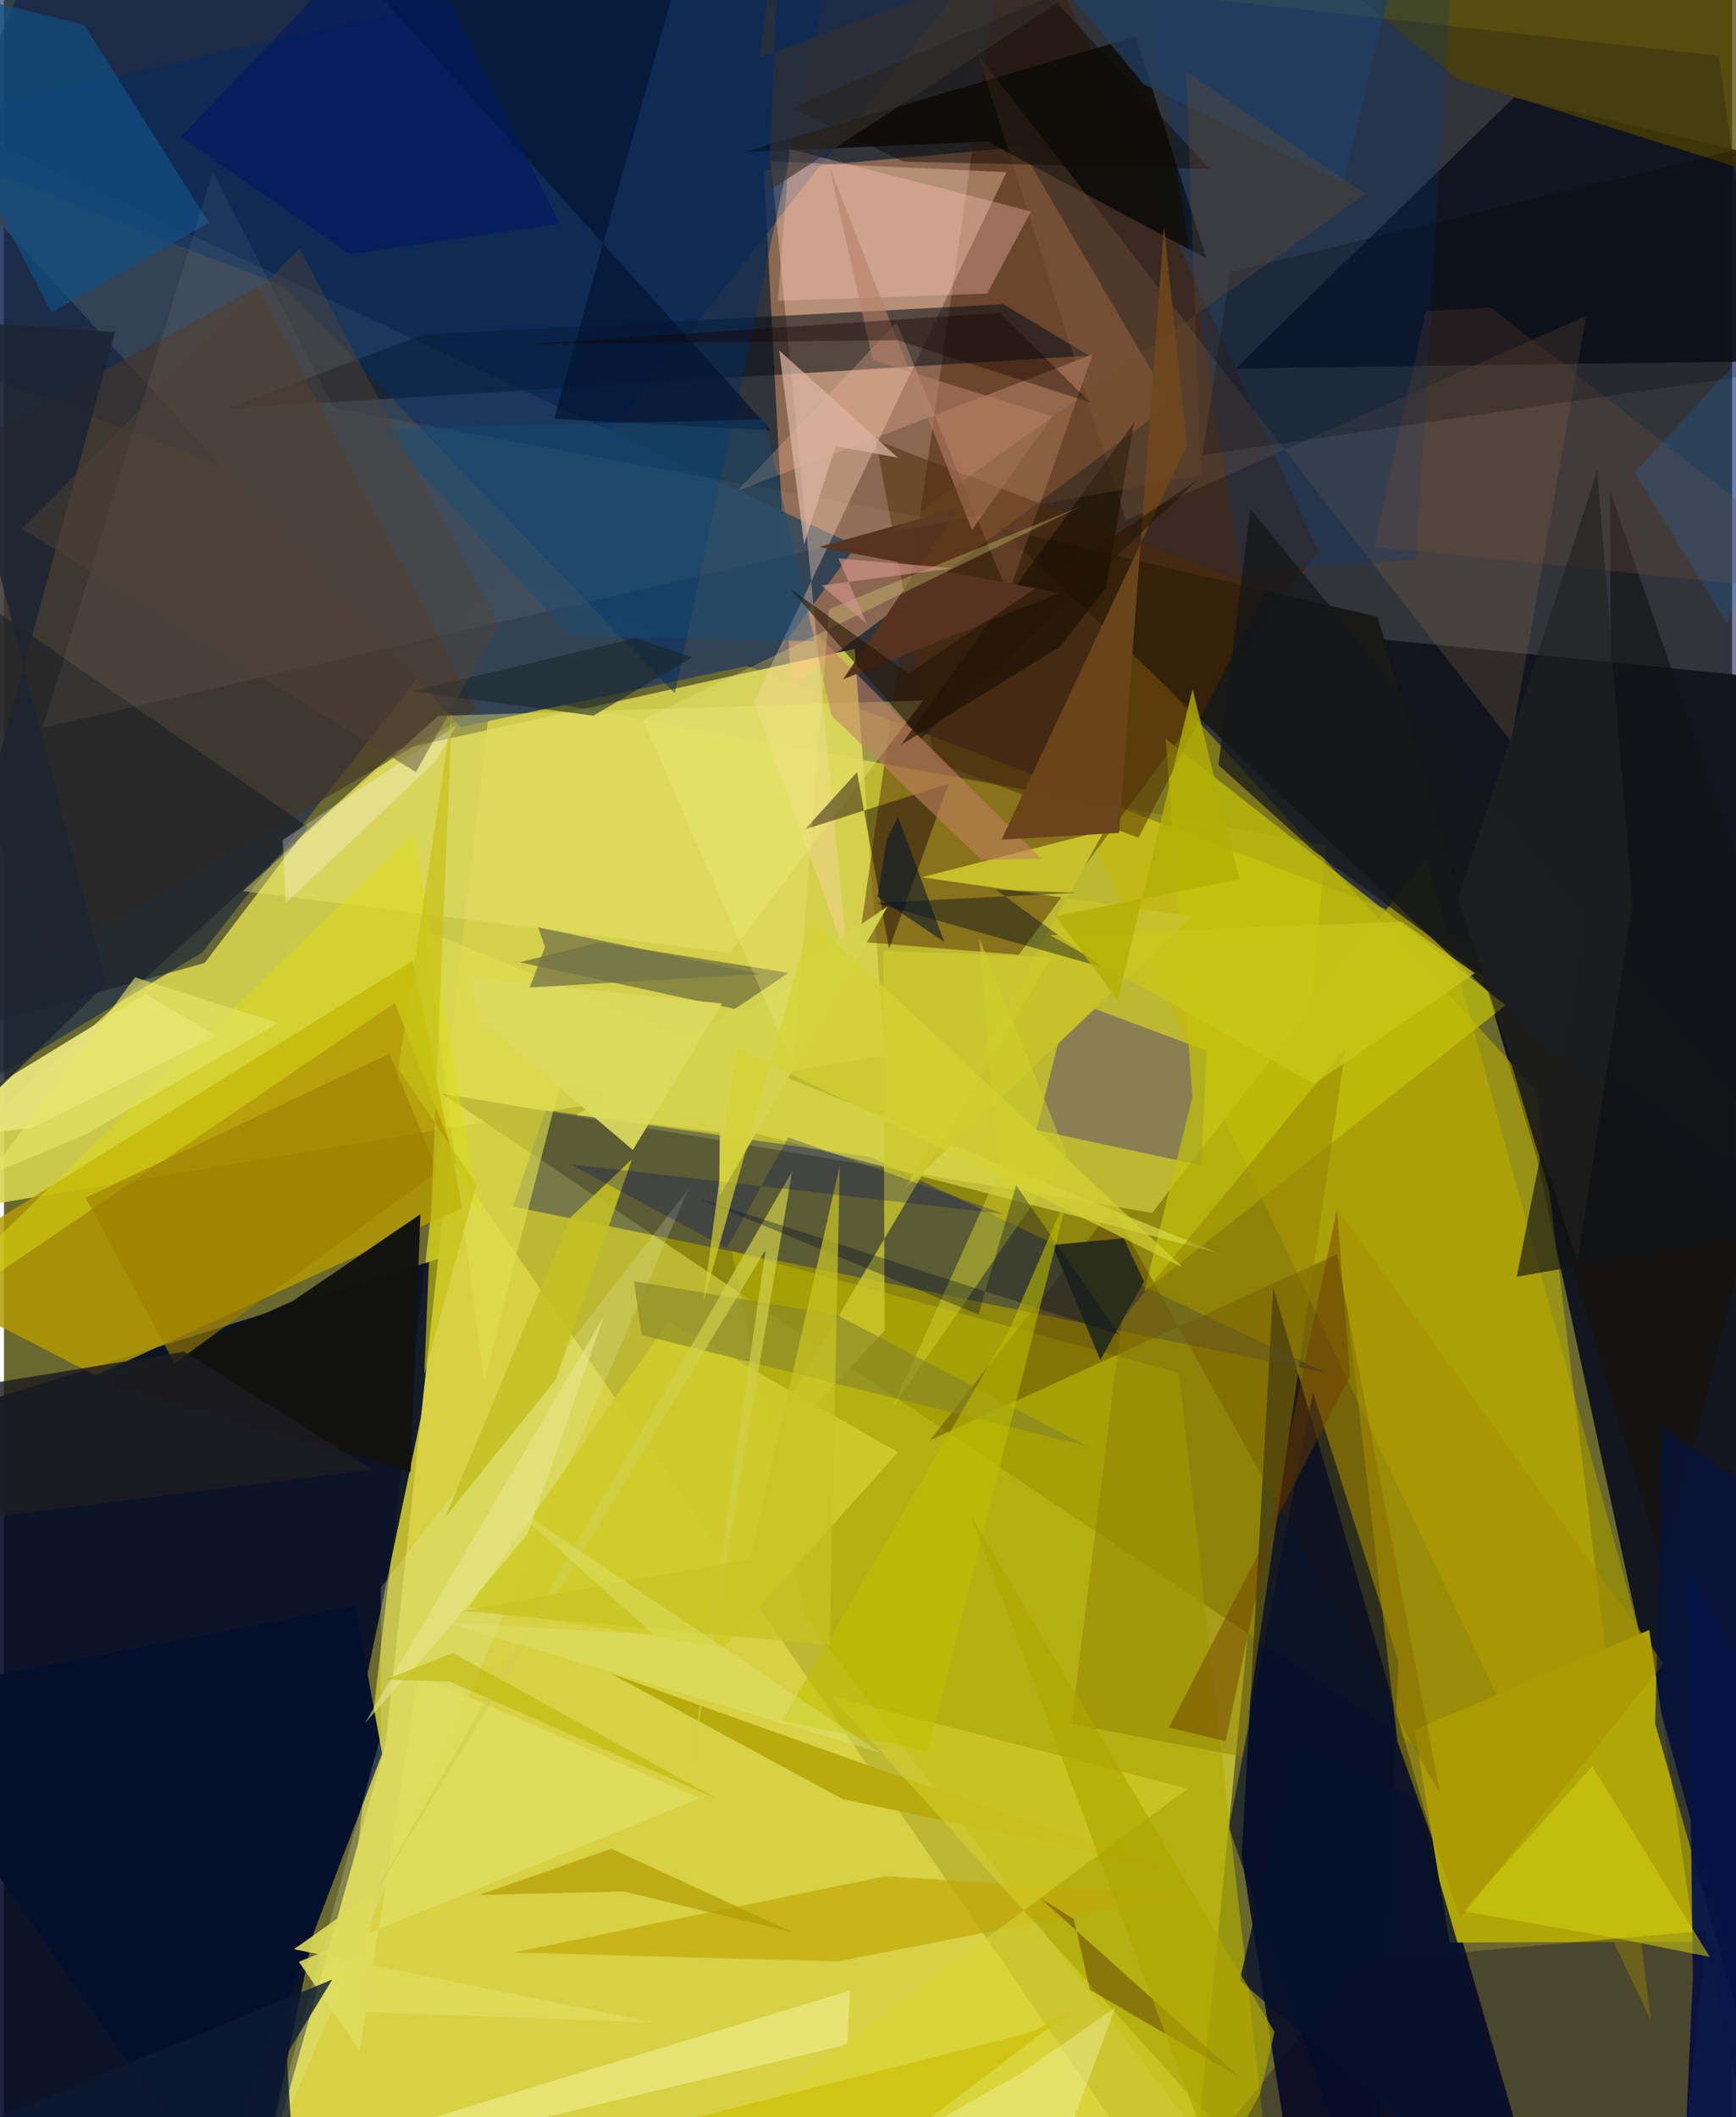 <svg xmlns="http://www.w3.org/2000/svg" width="228" height="278" viewBox="0 0 836 1024"><path fill="#69682f" d="M0 0h836v1024H0z"/><path fill="#dfd832" fill-opacity=".706" d="M572.35 1086l67.41-677.26-404.048-74.204L148.977 1086z"/><path fill="#000646" fill-opacity=".529" d="M829.557 27.057L898 526.989-62 161.592 31.697-62z"/><path fill="#000826" fill-opacity=".886" d="M218.18 606.39l-270.954 85.157 33.039 383.889L118.287 1086z"/><path fill="#d8d34f" fill-opacity=".894" d="M189.704 362.874L-62 591.82l488.18-81.32-14.662-196.645z"/><path fill="#13161f" fill-opacity=".992" d="M898 332.338l-58.228 682.682-98.037-454.218-74.289-251.496z"/><path fill="#8e870f" d="M688.176 414.83l145.796 530.796-621.95-416.67 343.413 57.687z"/><path fill="#020925" fill-opacity=".867" d="M734.015 1037.025L628.31 1086l-29.55-188.345 15.294-274.943z"/><path fill="#ffa86e" fill-opacity=".439" d="M367.591 82.428l124.157-11.226 72.754 124.105L380.79 332.188z"/><path fill="#102650" fill-opacity=".612" d="M95.985 460.635L-62 555.695V-62l531.646 46.825z"/><path fill="#c7ba00" fill-opacity=".502" d="M532.887 299.928l208.78 227.828 55.047 449.466-289.138-610.525z"/><path fill="#461c00" fill-opacity=".443" d="M413.648 455.478l77.29 6.321 144.867-195.33L487.336-59.652z"/><path fill="#d7d144" fill-opacity=".992" d="M117.81 1083.501l66.711-239.328 30.896-284.793 325.625 473.737z"/><path fill="#b19800" fill-opacity=".839" d="M221.681 584.184l-23.963-119.576-245.695 153.147 92.204 47.497z"/><path fill="#101d69" fill-opacity=".4" d="M419.515 559.633L639.486 664 246.2 583.555l15.866-46.631z"/><path fill="#334354" fill-opacity=".992" d="M-62 42.37l282.937 309.27 150.754-32.17 40.582-55.48z"/><path fill="#b1a609" fill-opacity=".992" d="M682.375 836.733l113.493-48.36 22.193 150.851-118.733.315z"/><path fill="#ffd7b7" fill-opacity=".369" d="M484.98 83.278L370.975 77.96l37.121 386.34-45.3-125.032z"/><path fill="#0e111d" fill-opacity=".89" d="M730.56 47.129L595.802 178.261 898 174.11V86.775z"/><path fill="#b1ac00" fill-opacity=".655" d="M387.505 782.225l227.989 300.124-47.145-418.345-216.308-58.94z"/><path fill="#080f19" fill-opacity=".557" d="M525.005 172.01l-416.994 25.61 94.992-35.793 280.46-14.692z"/><path fill="#14130f" fill-opacity=".816" d="M664.472 298.335l-182.77-42.757L842.688 597.76l-39.776 162.83z"/><path fill="#08164a" fill-opacity=".961" d="M898 901.798L811.21 1086l5.85-129.809-2.633-196.778z"/><path fill="#5f506d" fill-opacity=".549" d="M579.234 563.667l2.577-55.494-66.532-24.867-15.771 63.188z"/><path fill="#c4c40a" fill-opacity=".694" d="M574.958 530.55l-23.3 94.021 174.814-138.383-164.456-128.794z"/><path fill="#443528" fill-opacity=".647" d="M228.371 343.418L122.87 138.688-62 239.79l80.537 226.444z"/><path fill="#452200" fill-opacity=".341" d="M536.295 584.641l-88.411 112.037 196.9-89.966 50.108 261.266z"/><path fill="#0b0a08" fill-opacity=".847" d="M581.821 125.114L547.444 17.68 357.941 73.576l117.93-5.114z"/><path fill="#002b64" fill-opacity=".467" d="M135.807 138.61L-59.167 62.868 405.315-42.784l-80.779 378.107z"/><path fill="#4f523d" fill-opacity=".561" d="M249.408 465.43l38.814-9.688 100.885 16.352-29.75 17.166z"/><path fill="#e0df52" fill-opacity=".616" d="M269.174 523.774L232.235 668.63l-28.224-218.559 383.166 155.903z"/><path fill="#171d25" fill-opacity=".565" d="M-62 509.764l3.628-252.117 205.492 142.35-50.043 65.778z"/><path fill="#fcbd9d" fill-opacity=".282" d="M431.806 156.045l54.047 131.415 40.836-116.058-172 66.067z"/><path fill="#4f4100" fill-opacity=".725" d="M581.072-62h299.836L898 99.63 703.079 38.16z"/><path fill="#05102e" fill-opacity=".992" d="M169.932 776.682l13.012 71.516-80.523 210.7L-62 821.415z"/><path fill="#ebe876" fill-opacity=".412" d="M115.605 430.968l235.57 29.883 93.6-122.071-234.675 7.48z"/><path fill="#11002c" fill-opacity=".329" d="M808.835 1086l14.734-152.195-167.404 14.754-102.971 127.576z"/><path fill="#926f50" fill-opacity=".235" d="M471.325 26.822l71.43 224.839 222.72-98.864-36.284 205.9z"/><path fill="#907f00" fill-opacity=".478" d="M540.797 638.354l-24.43 195.365 82.628 15.962L649.02 506.8z"/><path fill="#e3e179" fill-opacity=".976" d="M103.027 501.041L13.49 545.533l-62.82 7.173 117.533-71.884z"/><path fill="#124f82" fill-opacity=".69" d="M-62-12.684l85.015 163.786 76.072-43.464-60.373-95.704z"/><path fill="#12130f" fill-opacity=".984" d="M139.72 629.236l61.752-41.967-4.77 124.714-145.2-43.223z"/><path fill="#c1a909" fill-opacity=".694" d="M403.402 948.683l-156.985-4.311 180.09-36.922 141.068 9.066z"/><path fill="#003a83" fill-opacity=".235" d="M598.18 276.535L544.525-62h158.67L683.11 270.656z"/><path fill="#1f0d0e" fill-opacity=".49" d="M428.195 458.97L412.7 373.436l-25.096 27.65 69.437-22.024z"/><path fill="#4f2906" fill-opacity=".49" d="M421.834 212.934l28.423 155.498 98.586 36.763 61.758-119.664z"/><path fill="#e7f1c0" fill-opacity=".216" d="M331.186 575.097L182.339 767.839l.106 71.183-58.423 213.292z"/><path fill="#c9c32b" fill-opacity=".969" d="M532.451 401.622l-96.695 173.556 139.126-132.016-130.924-18.867z"/><path fill="#d0cc2b" fill-opacity=".918" d="M432.44 702.369l-84.347 94.32-123.282-19.368 96.755-138.285z"/><path fill="#fdfdb9" fill-opacity=".412" d="M134.493 1054.758l273.609-65.906 1.168-26.097L4.515 1086z"/><path fill="#b7aa0d" fill-opacity=".992" d="M405.628 870.117l158.883 33.917-138.334-47.254-132.869-47.474z"/><path fill="#ffcab9" fill-opacity=".325" d="M496.819 102.305L380.077 72.071l-5.671 73.412 101.233-3.459z"/><path fill="#041431" fill-opacity=".706" d="M323.236-1.81L127.992-62l243.116 270.16-104.927-5.633z"/><path fill="#ffe5c7" fill-opacity=".063" d="M18.692 352.065L452.91 251.75l-293.17-54.303L100.994 82.96z"/><path fill="#dbdc16" fill-opacity=".494" d="M-62 656.032L198.382 402.97l32.352 188.512-41.63-106.37z"/><path fill="#111215" fill-opacity=".639" d="M777.06 237.742l.464 145.459-45.66 234.306L898 588.428z"/><path fill="#dfdd5e" fill-opacity=".875" d="M336.615 869.727l-136.295-59.84-28.167 181.885-29.487-42.913z"/><path fill="#ccca2f" fill-opacity=".773" d="M353.951 720.399l152.923-257.61-81.52-2.879.669 183.744z"/><path fill="#d6d44f" fill-opacity=".949" d="M346.31 547.708l-.284 31.055 81.48-140.354-150.533 100.915z"/><path fill="#2b2e1a" fill-opacity=".992" d="M507.187 602.142l23.214 55.633 21.133-37.937-9.853-20.963z"/><path fill="#000a1c" fill-opacity=".416" d="M421.555 436.674l109.821 31.15-51.484-37.484 38.978 1.48z"/><path fill="#030d29" fill-opacity=".616" d="M674.588 803.461L663.102 1086l-70.478-202.078 40.63-210.59z"/><path fill="#d0cf2d" fill-opacity=".502" d="M429.836 680.726l51.423-114.059-9.51-113.188 42.34 105.011z"/><path fill="#858429" fill-opacity=".616" d="M308.52 645.66l215.165 53.752-120.696-63.463-98.297-16.288z"/><path fill="#dad72f" fill-opacity=".494" d="M572.573 865.123l-172.449-44.74 183.76 204.448-307.49 60.64z"/><path fill="#c28163" fill-opacity=".584" d="M400.246 345.97l72.445 69.875 29.332-.505-111.037-110.846z"/><path fill="#b29a00" fill-opacity=".671" d="M299.902 914.84l-70.147 1.674 64.17-22.353 88.25 40.635z"/><path fill="#350402" fill-opacity=".329" d="M501.23 917.996l16.394 10.155 7.715 34.225 72.459 42.257z"/><path fill="#c4c124" fill-opacity=".871" d="M213.502 733.822l53.48-66.589 36.814-106.523-29.717 28.122z"/><path fill="#dcb6a4" fill-opacity=".702" d="M375.06 169.496l57.428 51.89-30.178-5.547-15.218 47.421z"/><path fill="#160c00" fill-opacity=".592" d="M433.95 360.258l112.73-155.89-13.523 79.98-22.338 28.427z"/><path fill="#9d7d00" fill-opacity=".624" d="M209.723 566.627L82.483 659.42l-42.935-80.167 146.834-69.57z"/><path fill="#d4d20f" fill-opacity=".529" d="M768.406 854.199l-62.458 70.096 77.356 13.806 41.949 8.406z"/><path fill="#feffd2" fill-opacity=".306" d="M431.736 1036.871L494.76 1086l42.98-115.143-45.901 32.035z"/><path fill="#6a441b" fill-opacity=".98" d="M539.533 402.842l-56.98 3.278 89.76-190.965-11.13-105.476z"/><path fill="#d1cf4b" fill-opacity=".69" d="M331.11 862.866l50.2-296.232-212.66 367.11L368.407 604.69z"/><path fill="#563421" fill-opacity=".992" d="M462.023 245.624l-56.086 82.932 104.783-41.747-116.28-22.263z"/><path fill="#ddda5f" fill-opacity=".922" d="M347.4 485.335l-43.167 70.839-74.885-63.588-4.28-19.78z"/><path fill="#11507c" fill-opacity=".38" d="M273.876 307.648l118.353 2.47-24.316-107.298-186.015 4.383z"/><path fill="#213f64" fill-opacity=".737" d="M648.083 88.687L551.23 40.62 466.582-62 670.389-5.156z"/><path fill="#19272a" fill-opacity=".584" d="M333.003 317.925l-47.865 28.242-87.99-11.81 108.536-25.717z"/><path fill="#000b28" fill-opacity=".333" d="M489.67 573.311l49.884 72.242-203.547-65.888 135.443 56.2z"/><path fill="#bfbf01" fill-opacity=".565" d="M486.108 643.663L376.498 832.27l70.51 14.782 68.425-271.375z"/><path fill="#a69000" fill-opacity=".541" d="M644.089 583.135l30.05 259.265 30.496 85.092 98.206-122.898z"/><path fill="#dedb5a" fill-opacity=".894" d="M140.278 942.78l40.21-28.507-10.836 58.67 145.635 5.377z"/><path fill="#c7c423" fill-opacity=".725" d="M221.677 779.174l139.432-25.24 43.246-190.257-4.896 232.004z"/><path fill="#0d0906" fill-opacity=".463" d="M583.137 81.698L506.524-1.905 381.326 52.264l53.786 25.899z"/><path fill="#00056b" fill-opacity=".259" d="M349.685 603.784l29.73-53.705 104.259 37.066-209.683-24.033z"/><path fill="#6f4b3b" fill-opacity=".298" d="M662.856 264.459l25.042-114.002 31.39-1.709L898 288.475z"/><path fill="#041143" fill-opacity=".651" d="M898 758.444l-33.709 305.402-65.517-230.174 3.68-143.496z"/><path fill="#cfc413" fill-opacity=".941" d="M515.553 973.259L366.431 1086l-127.81-37.385 257.895-65.55z"/><path fill="#f1ef86" fill-opacity=".278" d="M520.72 244.996L309.053 348.104l72.885 167.217 17.205-220.688z"/><path fill="#d4d233" fill-opacity=".686" d="M338.34 629.754l16.16-123.271L570.33 613 390.407 444.258z"/><path fill="#05102c" fill-opacity=".812" d="M682.958 870.454L746.045 1086 597.866 957.78l26.878-117.395z"/><path fill="#131619" fill-opacity=".737" d="M602.939 246.23L587.544 370l45.714 41.256L898 606.284z"/><path fill="#b68068" fill-opacity=".573" d="M399.42 80.829l20.892 93.374 87.007 27.202-39.048 54.944z"/><path fill="#1c2430" fill-opacity=".831" d="M-34.033 154.52l87.747 6.085L-62 584.523 49.452 475.74z"/><path fill="#000007" fill-opacity=".208" d="M579.835 220.05l13.354-88.471 258.87-62.488 3.882 110.82z"/><path fill="#0c1a32" fill-opacity=".788" d="M136.78 993.632l22.08-36.225L-62 1048.398l202.837 10.723z"/><path fill="#c9c71c" fill-opacity=".737" d="M676.049 445.771l35.468 24.901-77.694 53.6-127.748-71.963z"/><path fill="#251505" fill-opacity=".58" d="M380.243 284.692l57.272 40.991 140.398-93.872-134.375 125.483z"/><path fill="#fbfefe" fill-opacity=".282" d="M218.752 350.912l-83.87 55.335 1.418 30.564 72.431-68.463z"/><path fill="#1c1d22" fill-opacity=".82" d="M87.172 653.76L-62 678.186v62.549l240.208-29.855z"/><path fill="#001761" fill-opacity=".576" d="M268.942 108.212L192.065-45.164 85.51 66.178l81.682 56.812z"/><path fill="#e7e567" fill-opacity=".624" d="M-7.514 568.562l70.947-95.849 69.169 22.133-92.24 53.414z"/><path fill="#150200" fill-opacity=".369" d="M254.215 166.42l178.267-1.858 93.068 30.106-43.807-43.372z"/><path fill="#504238" fill-opacity=".459" d="M8.732 255.79L143 120.214l96.245 182.258-39.974 70.966z"/><path fill="#e7e68b" fill-opacity=".608" d="M174.655 833.375l115.639-196.83-37.004 105.516-46.596 55.277z"/><path fill="#38302c" fill-opacity=".604" d="M365.678 27.854L376.567-62l-6.864 154.58L607.093-62z"/><path fill="#6a3a00" fill-opacity=".447" d="M651.26 665.425l-87.683 170.09 27.457 6.706 53.834-257.084z"/><path fill="#c6c217" fill-opacity=".686" d="M216.764 345.162l-25.978 171.765 37.85 55.906-25.32 91.966z"/><path fill="#757548" fill-opacity=".765" d="M258.438 448.499l107.292 22.595-111.396 6.531 7.425-19.477z"/><path fill="#d5968c" fill-opacity=".639" d="M403.67 270.07l55.339 4.785-63.537 8.284 21.77 18.295z"/><path fill="#b3af05" fill-opacity=".8" d="M508.669 443.068l88.994-17.783-22.67-91.992-36.257 150.548z"/><path fill="#e5e880" fill-opacity=".345" d="M314.107 790.533l-71.527-64.571 181.564 121.844-210.671-63.125z"/><path fill="#724e2d" fill-opacity=".286" d="M579.142 229.778l-149.927 27.446 229.23-163.342-86.535-59.297z"/><path fill="#afa600" fill-opacity=".655" d="M467.481 732.499l119.486 317.975 20.75-38.004 6.934-29.662z"/><path fill="#0c8fff" fill-opacity=".141" d="M788.784 228.438l23.236-24.885L898 109.466 833.702 301.89z"/><path fill="#02132c" fill-opacity=".553" d="M427.05 406.17l-4.496 27.615 32.358 21.814-22.434-60.601z"/><path fill="#bbb604" fill-opacity=".565" d="M217.176 799.566l127.772 70.46-129.206-56.697-31.175-.962z"/><path fill="#222" fill-opacity=".643" d="M703.429 434.88l57.844 175.254 26.531-172.913L770.75 227.86z"/></svg>